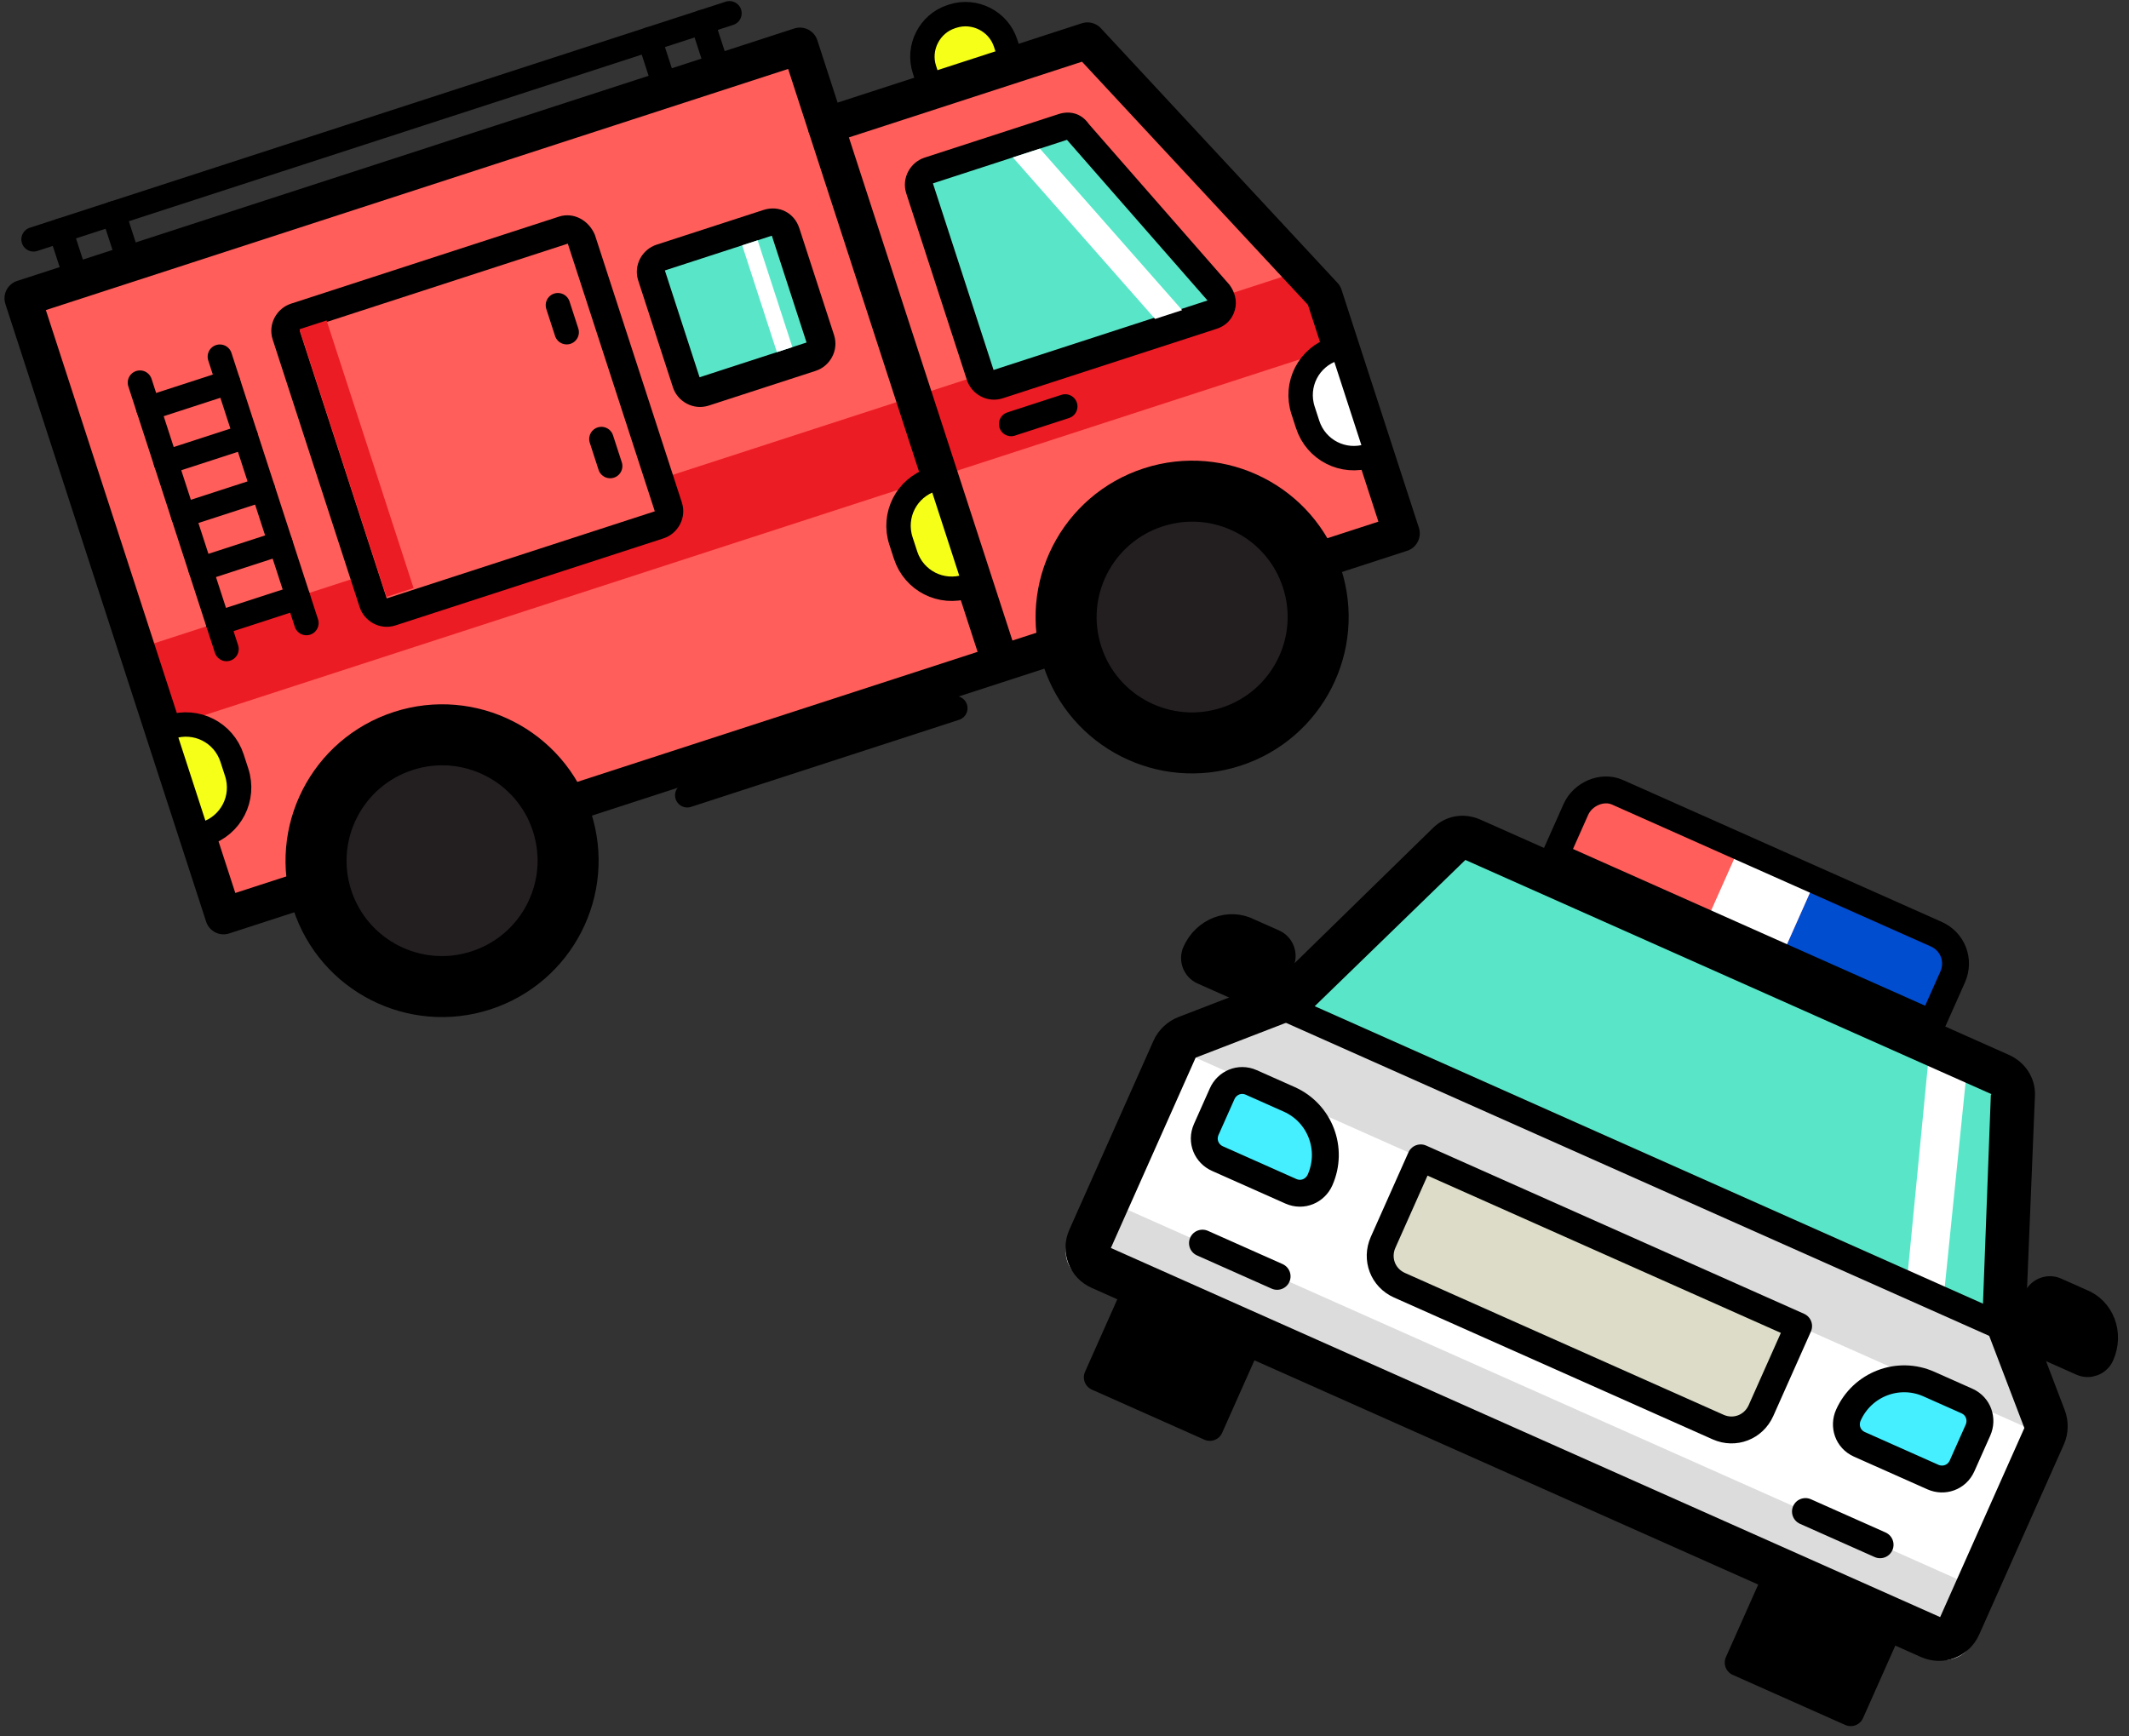 <?xml version="1.0" encoding="UTF-8"?>
<svg width="179px" height="146px" viewBox="0 0 179 146" version="1.1" xmlns="http://www.w3.org/2000/svg" xmlns:xlink="http://www.w3.org/1999/xlink">
    <rect x="0" y="0" width="179" height="146" fill="#333333" stroke="none"/>
    <!-- Generator: Sketch 42 (36781) - http://www.bohemiancoding.com/sketch -->
    <title>icon</title>
    <desc>Created with Sketch.</desc>
    <defs></defs>
    <g id="Page-1" stroke="none" stroke-width="1" fill="none" fill-rule="evenodd">
        <g id="services-path-view" transform="translate(-94, -428)">
            <g id="icon" transform="translate(93, 416)">
                <g id="Layer_1">
                    <g id="Group" transform="translate(62.155, 50.476) rotate(-18) translate(-62.155, -50.476) translate(9.155, 14.976)">
                        <path d="M78.954,11.859 L86.018,11.859 L86.018,9.583 C86.018,7.648 84.423,6.055 82.486,6.055 L82.372,6.055 C80.436,6.055 78.841,7.648 78.841,9.583 L78.841,11.859 L78.954,11.859 Z" id="Shape" stroke="#000000" stroke-width="2.052" stroke-linejoin="round" fill="#F6FF17" fill-rule="nonzero"></path>
                        <polygon id="Shape" fill="#FF5E5B" fill-rule="nonzero" points="0.798 59.083 104.931 59.083 104.931 37.803 93.196 11.859 69.498 11.859 69.498 4.69 0.798 4.462"></polygon>
                        <rect id="Rectangle-path" fill="#EC1C24" fill-rule="nonzero" transform="translate(52.935, 38.994) rotate(-180) translate(-52.935, -38.994) " x="0.868" y="35.466" width="104.133" height="7.055"></rect>
                        <polygon id="Shape" stroke="#000000" stroke-width="3.078" stroke-linejoin="round" points="104.931 59.083 104.931 38.031 92.626 11.517 69.498 11.517 69.498 4.462 0.798 4.462 0.798 59.083"></polygon>
                        <path d="M69.498,11.517 L69.498,59.083" id="Shape" stroke="#000000" stroke-width="3.078" stroke-linejoin="round"></path>
                        <ellipse id="Oval" stroke="#000000" stroke-width="5.13" stroke-linejoin="round" fill="#231F20" fill-rule="nonzero" cx="19.71" cy="60.334" rx="10.596" ry="10.583"></ellipse>
                        <ellipse id="Oval" stroke="#000000" stroke-width="5.13" stroke-linejoin="round" fill="#231F20" fill-rule="nonzero" cx="86.018" cy="60.334" rx="10.596" ry="10.583"></ellipse>
                        <g transform="translate(74.055, 16.069)" id="Shape" fill-rule="nonzero">
                            <path d="M2.506,20.597 C1.823,20.597 1.367,20.028 1.367,19.459 L1.367,2.845 C1.367,2.162 1.937,1.707 2.506,1.707 L14.355,1.707 C14.811,1.707 15.267,1.934 15.381,2.39 L22.444,18.89 C22.558,19.231 22.558,19.686 22.331,20.028 C22.103,20.369 21.761,20.597 21.305,20.597 L2.506,20.597 Z" fill="#59E6C8"></path>
                            <path d="M14.355,2.845 L21.419,19.345 L2.506,19.345 L2.506,2.845 L14.355,2.845 L14.355,2.845 Z M14.355,0.569 L2.506,0.569 C1.253,0.569 0.114,1.593 0.114,2.959 L0.114,19.459 C0.114,20.71 1.139,21.848 2.506,21.848 L21.419,21.848 C22.217,21.848 22.9,21.507 23.356,20.824 C23.812,20.141 23.812,19.345 23.584,18.662 L16.52,2.162 C16.178,1.024 15.267,0.569 14.355,0.569 L14.355,0.569 Z" fill="#000000"></path>
                        </g>
                        <polygon id="Shape" fill="#FFFFFF" fill-rule="nonzero" points="86.018 18.914 83.626 18.914 90.803 35.528 93.196 35.528"></polygon>
                        <g transform="translate(50.13, 16.069)" id="Shape" fill-rule="nonzero">
                            <path d="M2.734,13.428 C2.051,13.428 1.595,12.859 1.595,12.29 L1.595,2.845 C1.595,2.162 2.165,1.707 2.734,1.707 L12.191,1.707 C12.874,1.707 13.33,2.276 13.33,2.845 L13.33,12.29 C13.33,12.972 12.76,13.428 12.191,13.428 L2.734,13.428 Z" fill="#59E6C8"></path>
                            <path d="M12.191,2.845 L12.191,12.29 L2.734,12.29 L2.734,2.845 L12.191,2.845 L12.191,2.845 Z M12.191,0.569 L2.734,0.569 C1.481,0.569 0.342,1.593 0.342,2.959 L0.342,12.403 C0.342,13.655 1.367,14.793 2.734,14.793 L12.191,14.793 C13.444,14.793 14.583,13.769 14.583,12.403 L14.583,2.959 C14.583,1.593 13.558,0.569 12.191,0.569 L12.191,0.569 Z" fill="#000000"></path>
                        </g>
                        <rect id="Rectangle-path" fill="#FFFFFF" fill-rule="nonzero" x="59.7" y="18.914" width="1.367" height="9.445"></rect>
                        <path d="M81.347,40.193 L76.562,40.193" id="Shape" stroke="#000000" stroke-width="2.052" stroke-linecap="round" stroke-linejoin="round"></path>
                        <g transform="translate(19.368, 11.517)" id="Shape" fill-rule="nonzero">
                            <path d="M2.734,27.538 C2.051,27.538 1.595,26.969 1.595,26.4 L1.595,2.731 C1.595,2.048 2.165,1.593 2.734,1.593 L26.432,1.593 C27.116,1.593 27.571,2.162 27.571,2.731 L27.571,26.4 C27.571,27.083 27.002,27.538 26.432,27.538 L2.734,27.538 Z" fill="#FF5E5B"></path>
                            <path d="M26.432,2.731 L26.432,26.4 L2.734,26.4 L2.734,2.731 L26.432,2.731 L26.432,2.731 Z M26.432,0.341 L2.734,0.341 C1.481,0.341 0.342,1.366 0.342,2.731 L0.342,26.4 C0.342,27.652 1.367,28.79 2.734,28.79 L26.432,28.79 C27.685,28.79 28.825,27.766 28.825,26.4 L28.825,2.731 C28.711,1.366 27.685,0.341 26.432,0.341 L26.432,0.341 Z" fill="#000000"></path>
                        </g>
                        <path d="M15.039,14.248 L15.039,37.803" id="Shape" stroke="#000000" stroke-width="2.052" stroke-linecap="round" stroke-linejoin="round"></path>
                        <path d="M7.975,14.248 L7.975,37.803" id="Shape" stroke="#000000" stroke-width="2.052" stroke-linecap="round" stroke-linejoin="round"></path>
                        <path d="M15.039,16.524 L7.975,16.524" id="Shape" stroke="#000000" stroke-width="2.052" stroke-linecap="round" stroke-linejoin="round"></path>
                        <path d="M15.039,21.303 L7.975,21.303" id="Shape" stroke="#000000" stroke-width="2.052" stroke-linecap="round" stroke-linejoin="round"></path>
                        <path d="M15.039,25.969 L7.975,25.969" id="Shape" stroke="#000000" stroke-width="2.052" stroke-linecap="round" stroke-linejoin="round"></path>
                        <path d="M15.039,30.748 L7.975,30.748" id="Shape" stroke="#000000" stroke-width="2.052" stroke-linecap="round" stroke-linejoin="round"></path>
                        <path d="M15.039,35.528 L7.975,35.528" id="Shape" stroke="#000000" stroke-width="2.052" stroke-linecap="round" stroke-linejoin="round"></path>
                        <path d="M43.408,30.748 L43.408,33.138" id="Shape" stroke="#000000" stroke-width="2.052" stroke-linecap="round" stroke-linejoin="round" fill="#FF5E5B" fill-rule="nonzero"></path>
                        <path d="M43.408,18.914 L43.408,21.303" id="Shape" stroke="#000000" stroke-width="2.052" stroke-linecap="round" stroke-linejoin="round" fill="#FF5E5B" fill-rule="nonzero"></path>
                        <rect id="Rectangle-path" fill="#EC1C24" fill-rule="nonzero" transform="translate(23.32, 25.958) rotate(-180) translate(-23.32, -25.958) " x="22.124" y="14.124" width="2.393" height="23.669"></rect>
                        <path d="M104.361,52.028 L105.045,52.028 L105.045,42.583 L104.361,42.583 C102.083,42.583 100.26,44.403 100.26,46.679 L100.26,47.931 C100.26,50.207 102.083,52.028 104.361,52.028 Z" id="Shape" stroke="#000000" stroke-width="2.052" stroke-linejoin="round" fill="#FFFFFF" fill-rule="nonzero"></path>
                        <path d="M68.815,52.028 L69.498,52.028 L69.498,42.583 L68.815,42.583 C66.536,42.583 64.713,44.403 64.713,46.679 L64.713,47.931 C64.713,50.207 66.536,52.028 68.815,52.028 Z" id="Shape" stroke="#000000" stroke-width="2.052" stroke-linejoin="round" fill="#F6FF17" fill-rule="nonzero"></path>
                        <path d="M1.481,52.028 L0.798,52.028 L0.798,42.583 L1.481,42.583 C3.76,42.583 5.583,44.403 5.583,46.679 L5.583,47.931 C5.583,50.207 3.76,52.028 1.481,52.028 Z" id="Shape" stroke="#000000" stroke-width="2.052" stroke-linejoin="round" fill="#F6FF17" fill-rule="nonzero"></path>
                        <path d="M62.32,0.024 L62.32,4.69" id="Shape" stroke="#000000" stroke-width="2.052" stroke-linecap="round" stroke-linejoin="round"></path>
                        <path d="M57.649,0.024 L57.649,4.69" id="Shape" stroke="#000000" stroke-width="2.052" stroke-linecap="round" stroke-linejoin="round"></path>
                        <path d="M10.254,0.024 L10.254,4.69" id="Shape" stroke="#000000" stroke-width="2.052" stroke-linecap="round" stroke-linejoin="round"></path>
                        <path d="M5.583,0.024 L5.583,4.69" id="Shape" stroke="#000000" stroke-width="2.052" stroke-linecap="round" stroke-linejoin="round"></path>
                        <path d="M64.713,0.024 L3.19,0.024" id="Shape" stroke="#000000" stroke-width="2.052" stroke-linecap="round" stroke-linejoin="round"></path>
                        <path d="M64.713,61.472 L41.015,61.472" id="Shape" stroke="#000000" stroke-width="2.052" stroke-linecap="round" stroke-linejoin="round"></path>
                    </g>
                    <g id="Group" transform="translate(137.381, 113.11) rotate(24) translate(-137.381, -113.11) translate(94.881, 81.11)">
                        <polygon id="Shape" fill="#59E6C8" fill-rule="nonzero" points="77.519 28.576 8.177 28.576 18.535 7.664 67.161 7.664"></polygon>
                        <polygon id="Shape" fill="#FFFFFF" fill-rule="nonzero" points="70.541 28.576 67.161 28.576 60.183 7.664 63.672 7.664"></polygon>
                        <path d="M25.512,3.394 L25.512,7.664 L60.183,7.664 L60.183,3.394 C60.183,1.861 58.984,0.657 57.458,0.657 L28.129,0.657 C26.712,0.657 25.512,1.971 25.512,3.394 Z" id="Shape" fill="#FF5E5B" fill-rule="nonzero"></path>
                        <path d="M60.183,7.664 L46.337,7.664 L46.337,0.657 L57.458,0.657 C58.984,0.657 60.183,1.861 60.183,3.394 L60.183,7.664 Z" id="Shape" fill="#004DD0" fill-rule="nonzero"></path>
                        <rect id="Rectangle-path" fill="#FFFFFF" fill-rule="nonzero" x="39.359" y="0.657" width="6.978" height="7.007"></rect>
                        <path d="M84.496,35.473 L84.496,53.648 C84.496,55.181 83.297,56.385 81.771,56.385 L3.925,56.385 C2.399,56.385 1.199,55.181 1.199,53.648 L1.199,35.473 L8.177,28.466 L77.519,28.466 L84.496,35.473 Z" id="Shape" fill="#FFFFFF" fill-rule="nonzero"></path>
                        <rect id="Rectangle-path" fill="#DCDCDC" fill-rule="nonzero" x="4.034" y="49.487" width="77.628" height="5.584"></rect>
                        <polygon id="Shape" fill="#DCDCDC" fill-rule="nonzero" points="84.496 35.473 1.199 35.473 8.177 28.576 77.519 28.576"></polygon>
                        <path d="M67.161,11.168 L74.139,28.576 L81.117,35.583 L81.117,52.991 L4.797,52.991 L4.797,35.473 L11.775,28.466 L18.753,11.058 L67.161,11.058 L67.161,11.168 Z M67.161,7.445 L18.535,7.445 C17.008,7.445 15.7,8.321 15.155,9.744 L8.504,26.495 L2.072,32.955 C1.417,33.612 0.981,34.597 0.981,35.583 L0.981,52.991 C0.981,55.071 2.617,56.713 4.688,56.713 L81.007,56.713 C83.079,56.713 84.714,55.071 84.714,52.991 L84.714,35.473 C84.714,34.488 84.278,33.503 83.624,32.846 L77.192,26.386 L70.541,9.635 C69.996,8.321 68.687,7.445 67.161,7.445 L67.161,7.445 Z" id="Shape" fill="#000000" fill-rule="nonzero"></path>
                        <path d="M18.535,40.619 L18.535,40.619 C18.535,41.604 17.771,42.48 16.681,42.48 L9.922,42.48 C8.94,42.48 8.068,41.714 8.068,40.619 L8.068,37.335 C8.068,36.349 8.831,35.473 9.922,35.473 L13.41,35.473 C16.245,35.473 18.535,37.772 18.535,40.619 Z" id="Shape" stroke="#000000" stroke-width="2.261" stroke-linejoin="round" fill="#45EFFF" fill-rule="nonzero"></path>
                        <path d="M84.496,27.371 L84.496,27.371 C84.496,28.028 83.951,28.576 83.297,28.576 L78.827,28.576 C78.173,28.576 77.628,28.028 77.628,27.371 L77.628,25.182 C77.628,24.525 78.173,23.977 78.827,23.977 L81.117,23.977 C82.97,23.868 84.496,25.401 84.496,27.371 Z" id="Shape" stroke="#000000" stroke-width="2.261" stroke-linejoin="round" fill="#000000" fill-rule="nonzero"></path>
                        <path d="M1.199,27.371 L1.199,27.371 C1.199,28.028 1.744,28.576 2.399,28.576 L6.869,28.576 C7.523,28.576 8.068,28.028 8.068,27.371 L8.068,25.182 C8.068,24.525 7.523,23.977 6.869,23.977 L4.579,23.977 C2.726,23.868 1.199,25.401 1.199,27.371 Z" id="Shape" stroke="#000000" stroke-width="2.261" stroke-linejoin="round" fill="#000000" fill-rule="nonzero"></path>
                        <path d="M67.161,40.619 L67.161,40.619 C67.161,41.604 67.924,42.48 69.014,42.48 L75.774,42.48 C76.755,42.48 77.628,41.714 77.628,40.619 L77.628,37.335 C77.628,36.349 76.864,35.473 75.774,35.473 L72.285,35.473 C69.451,35.473 67.161,37.772 67.161,40.619 Z" id="Shape" stroke="#000000" stroke-width="2.261" stroke-linejoin="round" fill="#45EFFF" fill-rule="nonzero"></path>
                        <path d="M11.666,49.487 L18.535,49.487" id="Shape" stroke="#000000" stroke-width="2.261" stroke-linecap="round" stroke-linejoin="round"></path>
                        <path d="M67.161,49.487 L74.03,49.487" id="Shape" stroke="#000000" stroke-width="2.261" stroke-linecap="round" stroke-linejoin="round"></path>
                        <path d="M25.512,35.473 L25.512,43.247 C25.512,44.78 26.712,45.984 28.238,45.984 L57.567,45.984 C59.093,45.984 60.292,44.78 60.292,43.247 L60.292,35.473 L25.512,35.473 Z" id="Shape" stroke="#000000" stroke-width="2.261" stroke-linecap="round" stroke-linejoin="round" fill="#DCDCC8" fill-rule="nonzero"></path>
                        <path d="M8.177,28.576 L77.519,28.576" id="Shape" stroke="#000000" stroke-width="2.261" stroke-linecap="round" stroke-linejoin="round"></path>
                        <path d="M25.512,3.394 L25.512,7.664 L60.183,7.664 L60.183,3.394 C60.183,1.861 58.984,0.657 57.458,0.657 L28.129,0.657 C26.712,0.657 25.512,1.971 25.512,3.394 Z" id="Shape" stroke="#000000" stroke-width="2.261" stroke-linejoin="round"></path>
                        <rect id="Rectangle-path" stroke="#000000" stroke-width="2.261" stroke-linejoin="round" fill="#000000" fill-rule="nonzero" x="8.177" y="56.385" width="10.358" height="7.007"></rect>
                        <rect id="Rectangle-path" stroke="#000000" stroke-width="2.261" stroke-linejoin="round" fill="#000000" fill-rule="nonzero" x="67.161" y="56.385" width="10.358" height="7.007"></rect>
                    </g>
                </g>
            </g>
        </g>
    </g>
</svg>